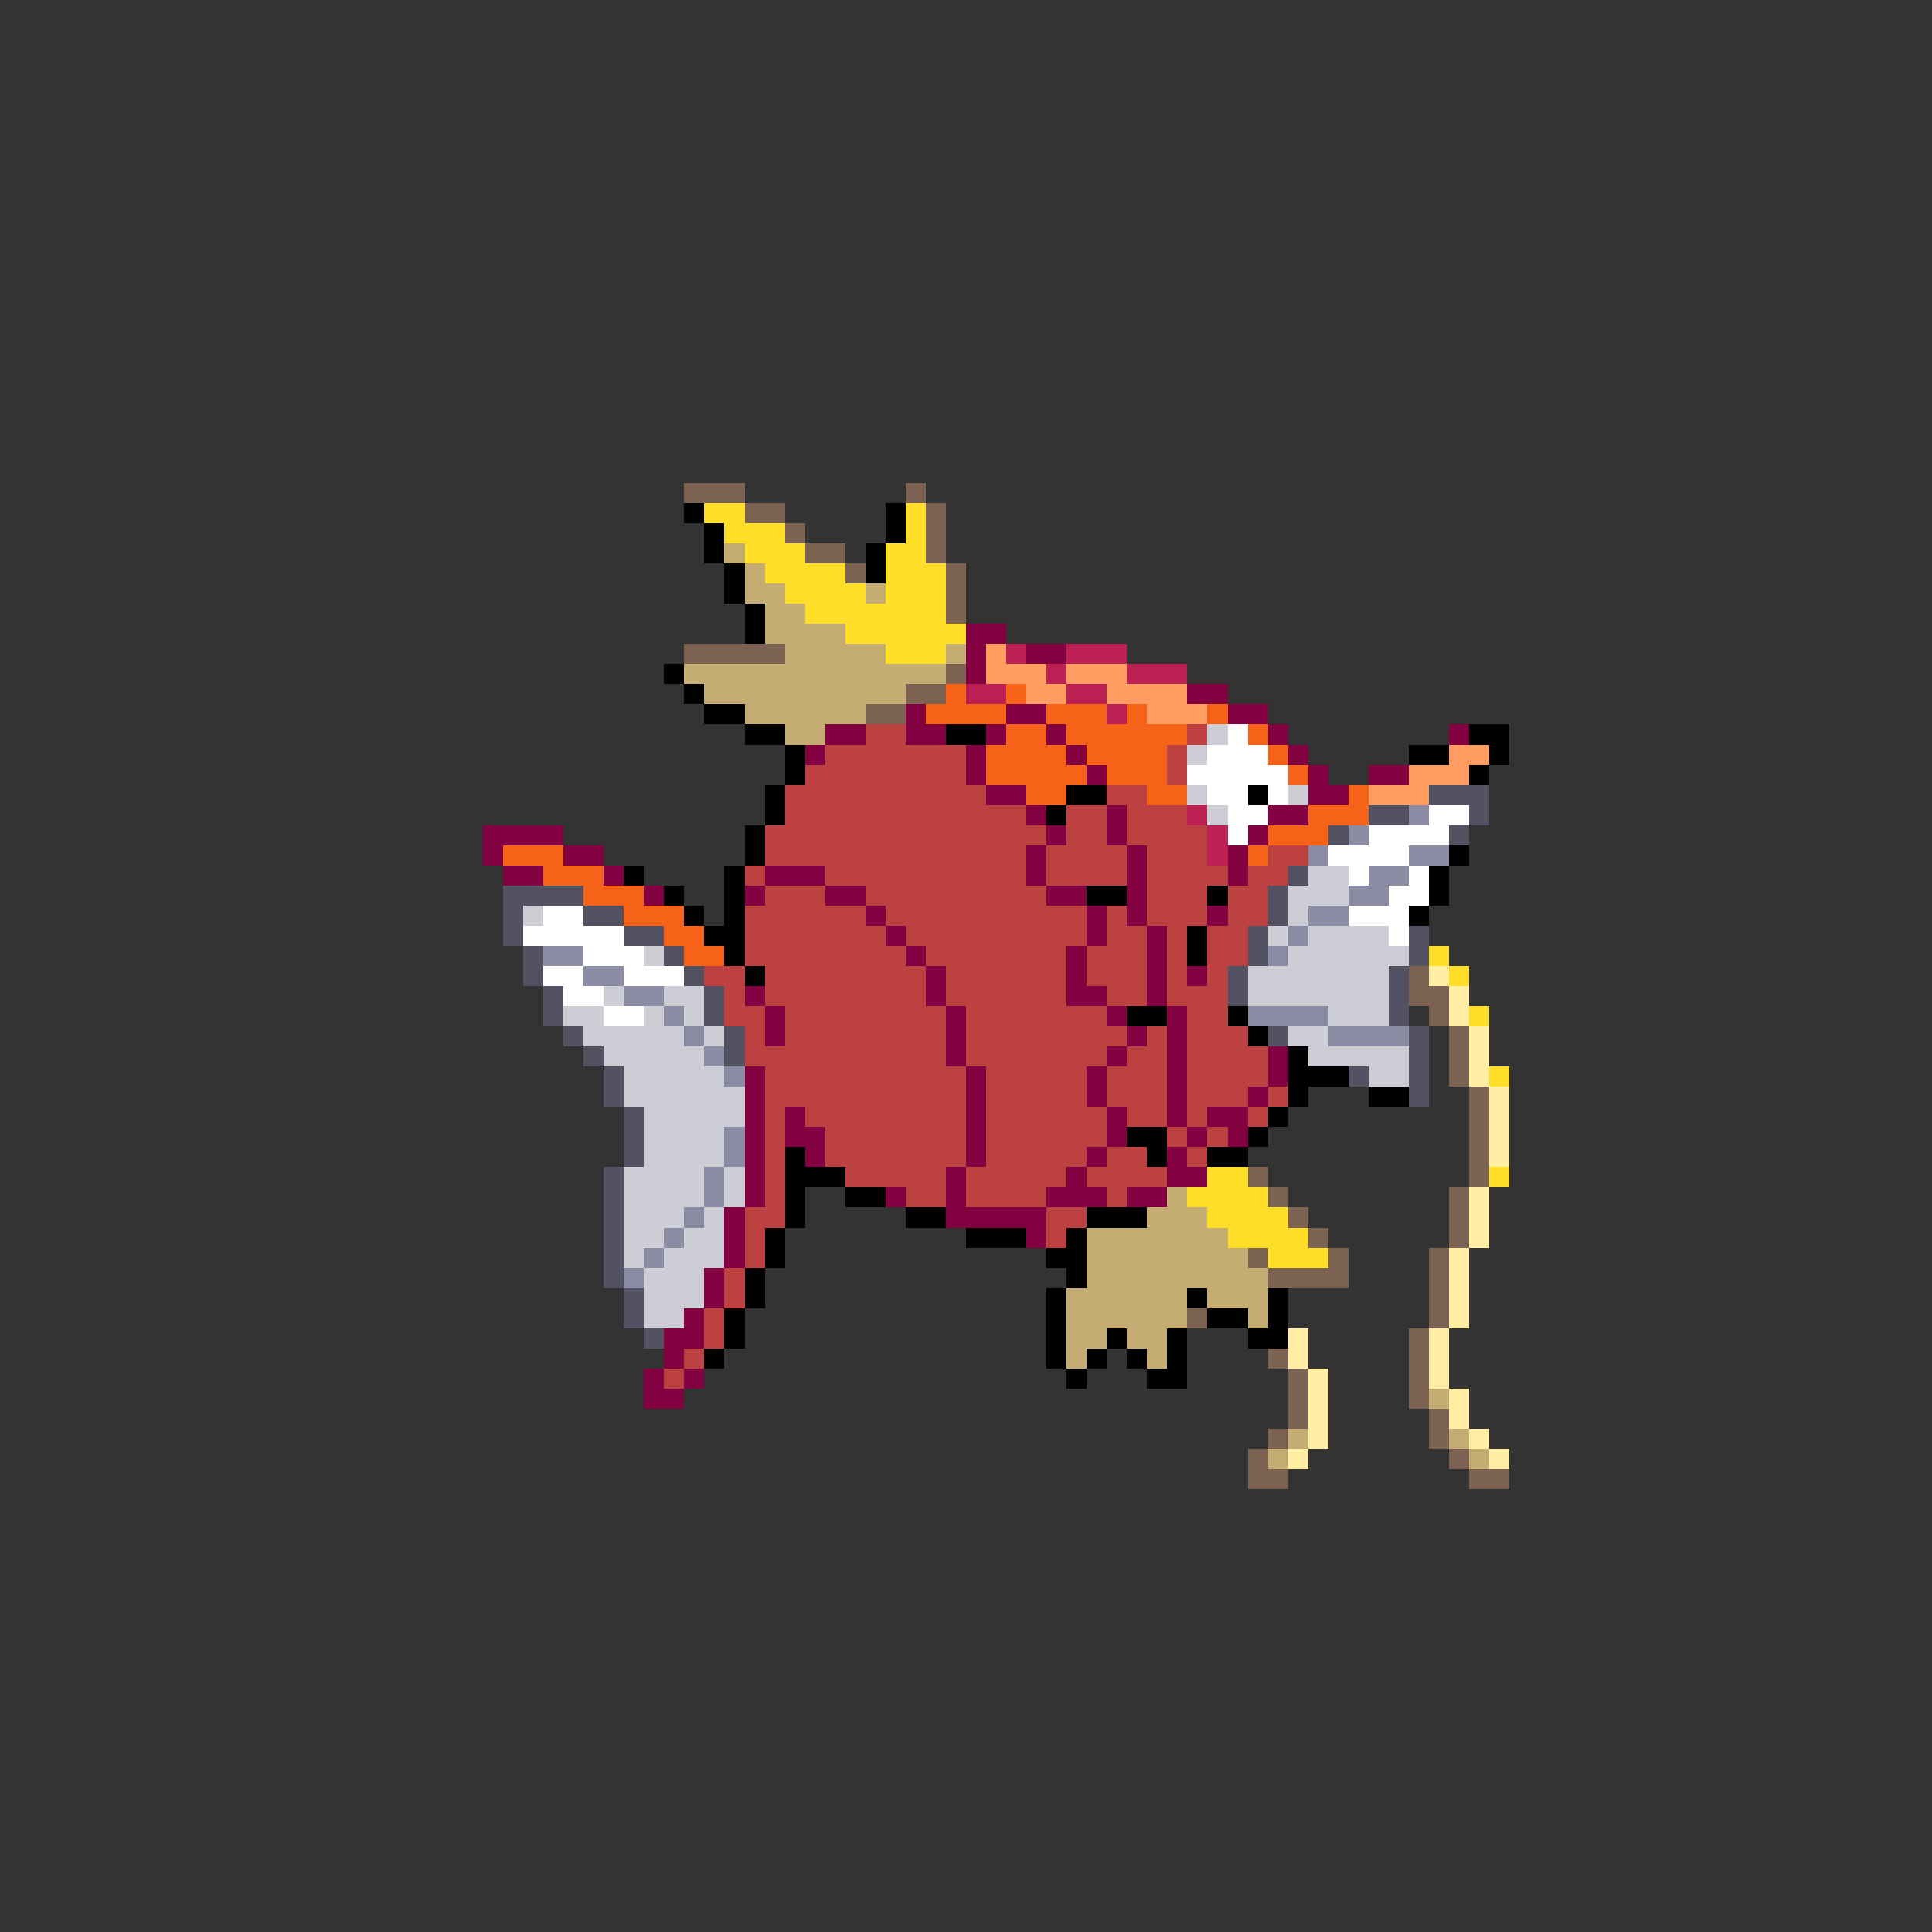 <svg xmlns="http://www.w3.org/2000/svg" viewBox="0 -0.5 96 96" shape-rendering="crispEdges">
<rect x="0" y="-0.5" width="96" height="96" fill="#333333" stroke="none"/>
<path stroke="#7b6252" d="M34 24h3M45 24h1M37 25h2M46 25h1M39 26h1M46 26h1M40 27h2M46 27h1M42 28h1M47 28h1M47 29h1M47 30h1M34 32h5M47 33h1M45 34h2M43 35h2M70 48h1M70 49h2M71 50h1M72 51h1M72 52h1M72 53h1M73 54h1M73 55h1M73 56h1M73 57h1M62 58h1M73 58h1M63 59h1M72 59h1M64 60h1M72 60h1M65 61h1M72 61h1M62 62h1M66 62h1M71 62h1M63 63h4M71 63h1M71 64h1M59 65h1M71 65h1M70 66h1M63 67h1M70 67h1M64 68h1M70 68h1M64 69h1M70 69h1M64 70h1M71 70h1M63 71h1M71 71h1M62 72h1M72 72h1M62 73h2M73 73h2" />
<path stroke="#000000" d="M34 25h1M44 25h1M35 26h1M44 26h1M35 27h1M43 27h1M36 28h1M43 28h1M36 29h1M37 30h1M37 31h1M33 33h1M34 34h1M35 35h2M37 36h2M47 36h2M73 36h2M39 37h1M70 37h2M74 37h1M39 38h1M73 38h1M38 39h1M53 39h2M62 39h1M38 40h1M52 40h1M37 41h1M37 42h1M72 42h1M31 43h1M36 43h1M71 43h1M33 44h1M36 44h1M54 44h2M60 44h1M71 44h1M34 45h1M36 45h1M70 45h1M35 46h2M59 46h1M36 47h1M59 47h1M37 48h1M56 50h2M61 50h1M62 51h1M64 52h1M64 53h3M64 54h1M68 54h2M63 55h1M56 56h2M62 56h1M39 57h1M57 57h1M60 57h2M39 58h3M39 59h1M42 59h2M39 60h1M45 60h2M54 60h3M38 61h1M48 61h3M53 61h1M38 62h1M52 62h2M37 63h1M53 63h1M37 64h1M52 64h1M59 64h1M63 64h1M36 65h1M52 65h1M60 65h2M63 65h1M36 66h1M52 66h1M55 66h1M58 66h1M62 66h2M35 67h1M52 67h1M54 67h1M56 67h1M58 67h1M53 68h1M57 68h2" />
<path stroke="#ffde29" d="M35 25h2M45 25h1M36 26h3M45 26h1M37 27h3M44 27h2M38 28h4M44 28h3M39 29h4M44 29h3M40 30h7M42 31h6M44 32h3M71 47h1M72 48h1M73 50h1M74 53h1M60 58h2M74 58h1M59 59h4M60 60h4M61 61h4M63 62h3" />
<path stroke="#c5ac73" d="M36 27h1M37 28h1M37 29h2M43 29h1M38 30h2M38 31h4M39 32h5M47 32h1M34 33h13M35 34h10M37 35h6M39 36h2M58 59h1M57 60h3M54 61h7M54 62h8M54 63h9M53 64h6M60 64h3M53 65h6M62 65h1M53 66h2M56 66h2M53 67h1M57 67h1M71 69h1M64 71h1M72 71h1M63 72h1M73 72h1" />
<path stroke="#830041" d="M48 31h2M48 32h1M51 32h2M48 33h1M59 34h2M45 35h1M50 35h2M61 35h2M41 36h2M45 36h2M49 36h1M52 36h1M63 36h1M72 36h1M40 37h1M48 37h1M53 37h1M64 37h1M48 38h1M54 38h1M65 38h1M68 38h2M49 39h2M65 39h2M51 40h1M55 40h1M63 40h2M24 41h4M52 41h1M55 41h1M62 41h1M24 42h1M28 42h2M51 42h1M56 42h1M61 42h1M25 43h2M30 43h1M38 43h3M51 43h1M56 43h1M61 43h1M32 44h1M37 44h1M41 44h2M52 44h2M56 44h1M43 45h1M54 45h1M56 45h1M60 45h1M44 46h1M54 46h1M57 46h1M45 47h1M53 47h1M57 47h1M46 48h1M53 48h1M57 48h1M59 48h1M37 49h1M46 49h1M53 49h2M57 49h1M38 50h1M47 50h1M55 50h1M58 50h1M38 51h1M47 51h1M56 51h1M58 51h1M47 52h1M55 52h1M58 52h1M63 52h1M37 53h1M48 53h1M54 53h1M58 53h1M63 53h1M37 54h1M48 54h1M54 54h1M58 54h1M62 54h1M37 55h1M39 55h1M48 55h1M55 55h1M58 55h1M60 55h2M37 56h1M39 56h2M48 56h1M55 56h1M59 56h1M61 56h1M37 57h1M40 57h1M48 57h1M54 57h1M58 57h1M37 58h1M47 58h1M53 58h1M58 58h2M37 59h1M44 59h1M47 59h1M52 59h3M56 59h2M36 60h1M47 60h5M36 61h1M51 61h1M36 62h1M35 63h1M35 64h1M34 65h1M33 66h2M33 67h1M32 68h1M34 68h1M32 69h2" />
<path stroke="#ff9c62" d="M49 32h1M49 33h3M53 33h3M51 34h2M55 34h4M57 35h3M72 37h2M70 38h3M68 39h3" />
<path stroke="#bd2052" d="M50 32h1M53 32h3M52 33h1M56 33h3M48 34h2M53 34h2M55 35h1M59 40h1M60 41h1M60 42h1" />
<path stroke="#f66218" d="M47 34h1M50 34h1M46 35h4M52 35h3M56 35h1M60 35h1M50 36h2M53 36h6M62 36h1M49 37h4M54 37h4M63 37h1M49 38h5M55 38h3M64 38h1M51 39h2M57 39h2M67 39h1M65 40h3M63 41h3M25 42h3M62 42h1M27 43h3M29 44h3M31 45h3M33 46h2M34 47h2" />
<path stroke="#bd4141" d="M43 36h2M59 36h1M41 37h7M58 37h1M40 38h8M58 38h1M39 39h10M55 39h2M39 40h12M53 40h2M56 40h3M38 41h14M53 41h2M56 41h4M38 42h13M52 42h4M57 42h3M63 42h2M37 43h1M41 43h10M52 43h4M57 43h4M62 43h2M38 44h3M43 44h9M57 44h3M61 44h2M37 45h6M44 45h10M55 45h1M57 45h3M61 45h2M37 46h7M45 46h9M55 46h2M58 46h1M60 46h2M37 47h8M46 47h7M54 47h3M58 47h1M60 47h2M35 48h2M38 48h8M47 48h6M54 48h3M58 48h1M60 48h1M36 49h1M38 49h8M47 49h6M55 49h2M58 49h3M36 50h2M39 50h8M48 50h7M59 50h2M37 51h1M39 51h8M48 51h8M57 51h1M59 51h3M37 52h10M48 52h7M56 52h2M59 52h4M38 53h10M49 53h5M55 53h3M59 53h4M38 54h10M49 54h5M55 54h3M59 54h3M63 54h1M38 55h1M40 55h8M49 55h6M56 55h2M59 55h1M62 55h1M38 56h1M41 56h7M49 56h6M58 56h1M60 56h1M38 57h1M41 57h7M49 57h5M55 57h2M59 57h1M38 58h1M42 58h5M48 58h5M54 58h4M38 59h1M45 59h2M48 59h4M55 59h1M37 60h2M52 60h2M37 61h1M52 61h1M37 62h1M36 63h1M36 64h1M35 65h1M35 66h1M34 67h1M33 68h1" />
<path stroke="#cdcdd5" d="M60 36h1M59 37h1M59 39h1M64 39h1M60 40h1M65 43h2M64 44h3M26 45h1M64 45h1M63 46h1M65 46h4M32 47h1M64 47h6M62 48h7M30 49h1M33 49h2M62 49h7M28 50h2M32 50h1M34 50h1M66 50h3M29 51h5M35 51h1M64 51h2M30 52h5M65 52h5M31 53h5M68 53h2M31 54h6M32 55h5M32 56h4M32 57h4M31 58h4M36 58h1M31 59h4M36 59h1M31 60h3M35 60h1M31 61h2M34 61h2M31 62h1M33 62h3M32 63h3M32 64h3M32 65h2" />
<path stroke="#ffffff" d="M61 36h1M60 37h3M59 38h5M60 39h2M63 39h1M61 40h2M71 40h2M61 41h1M68 41h4M66 42h4M67 43h1M70 43h1M69 44h2M27 45h2M67 45h3M26 46h5M69 46h1M29 47h3M27 48h2M31 48h3M28 49h2M30 50h2" />
<path stroke="#525262" d="M71 39h3M68 40h2M73 40h1M66 41h1M72 41h1M64 43h1M25 44h4M63 44h1M25 45h1M29 45h2M63 45h1M25 46h1M31 46h2M62 46h1M70 46h1M26 47h1M33 47h1M62 47h1M70 47h1M26 48h1M34 48h1M61 48h1M69 48h1M27 49h1M35 49h1M61 49h1M69 49h1M27 50h1M35 50h1M69 50h1M28 51h1M36 51h1M63 51h1M70 51h1M29 52h1M36 52h1M70 52h1M30 53h1M67 53h1M70 53h1M30 54h1M70 54h1M31 55h1M31 56h1M31 57h1M30 58h1M30 59h1M30 60h1M30 61h1M30 62h1M30 63h1M31 64h1M31 65h1M32 66h1" />
<path stroke="#8b8ba4" d="M70 40h1M67 41h1M65 42h1M70 42h2M68 43h2M67 44h2M65 45h2M64 46h1M27 47h2M63 47h1M29 48h2M31 49h2M33 50h1M62 50h4M34 51h1M66 51h4M35 52h1M36 53h1M36 56h1M36 57h1M35 58h1M35 59h1M34 60h1M33 61h1M32 62h1M31 63h1" />
<path stroke="#ffeea4" d="M71 48h1M72 49h1M72 50h1M73 51h1M73 52h1M73 53h1M74 54h1M74 55h1M74 56h1M74 57h1M73 59h1M73 60h1M73 61h1M72 62h1M72 63h1M72 64h1M72 65h1M64 66h1M71 66h1M64 67h1M71 67h1M65 68h1M71 68h1M65 69h1M72 69h1M65 70h1M72 70h1M65 71h1M73 71h1M64 72h1M74 72h1" />
</svg>